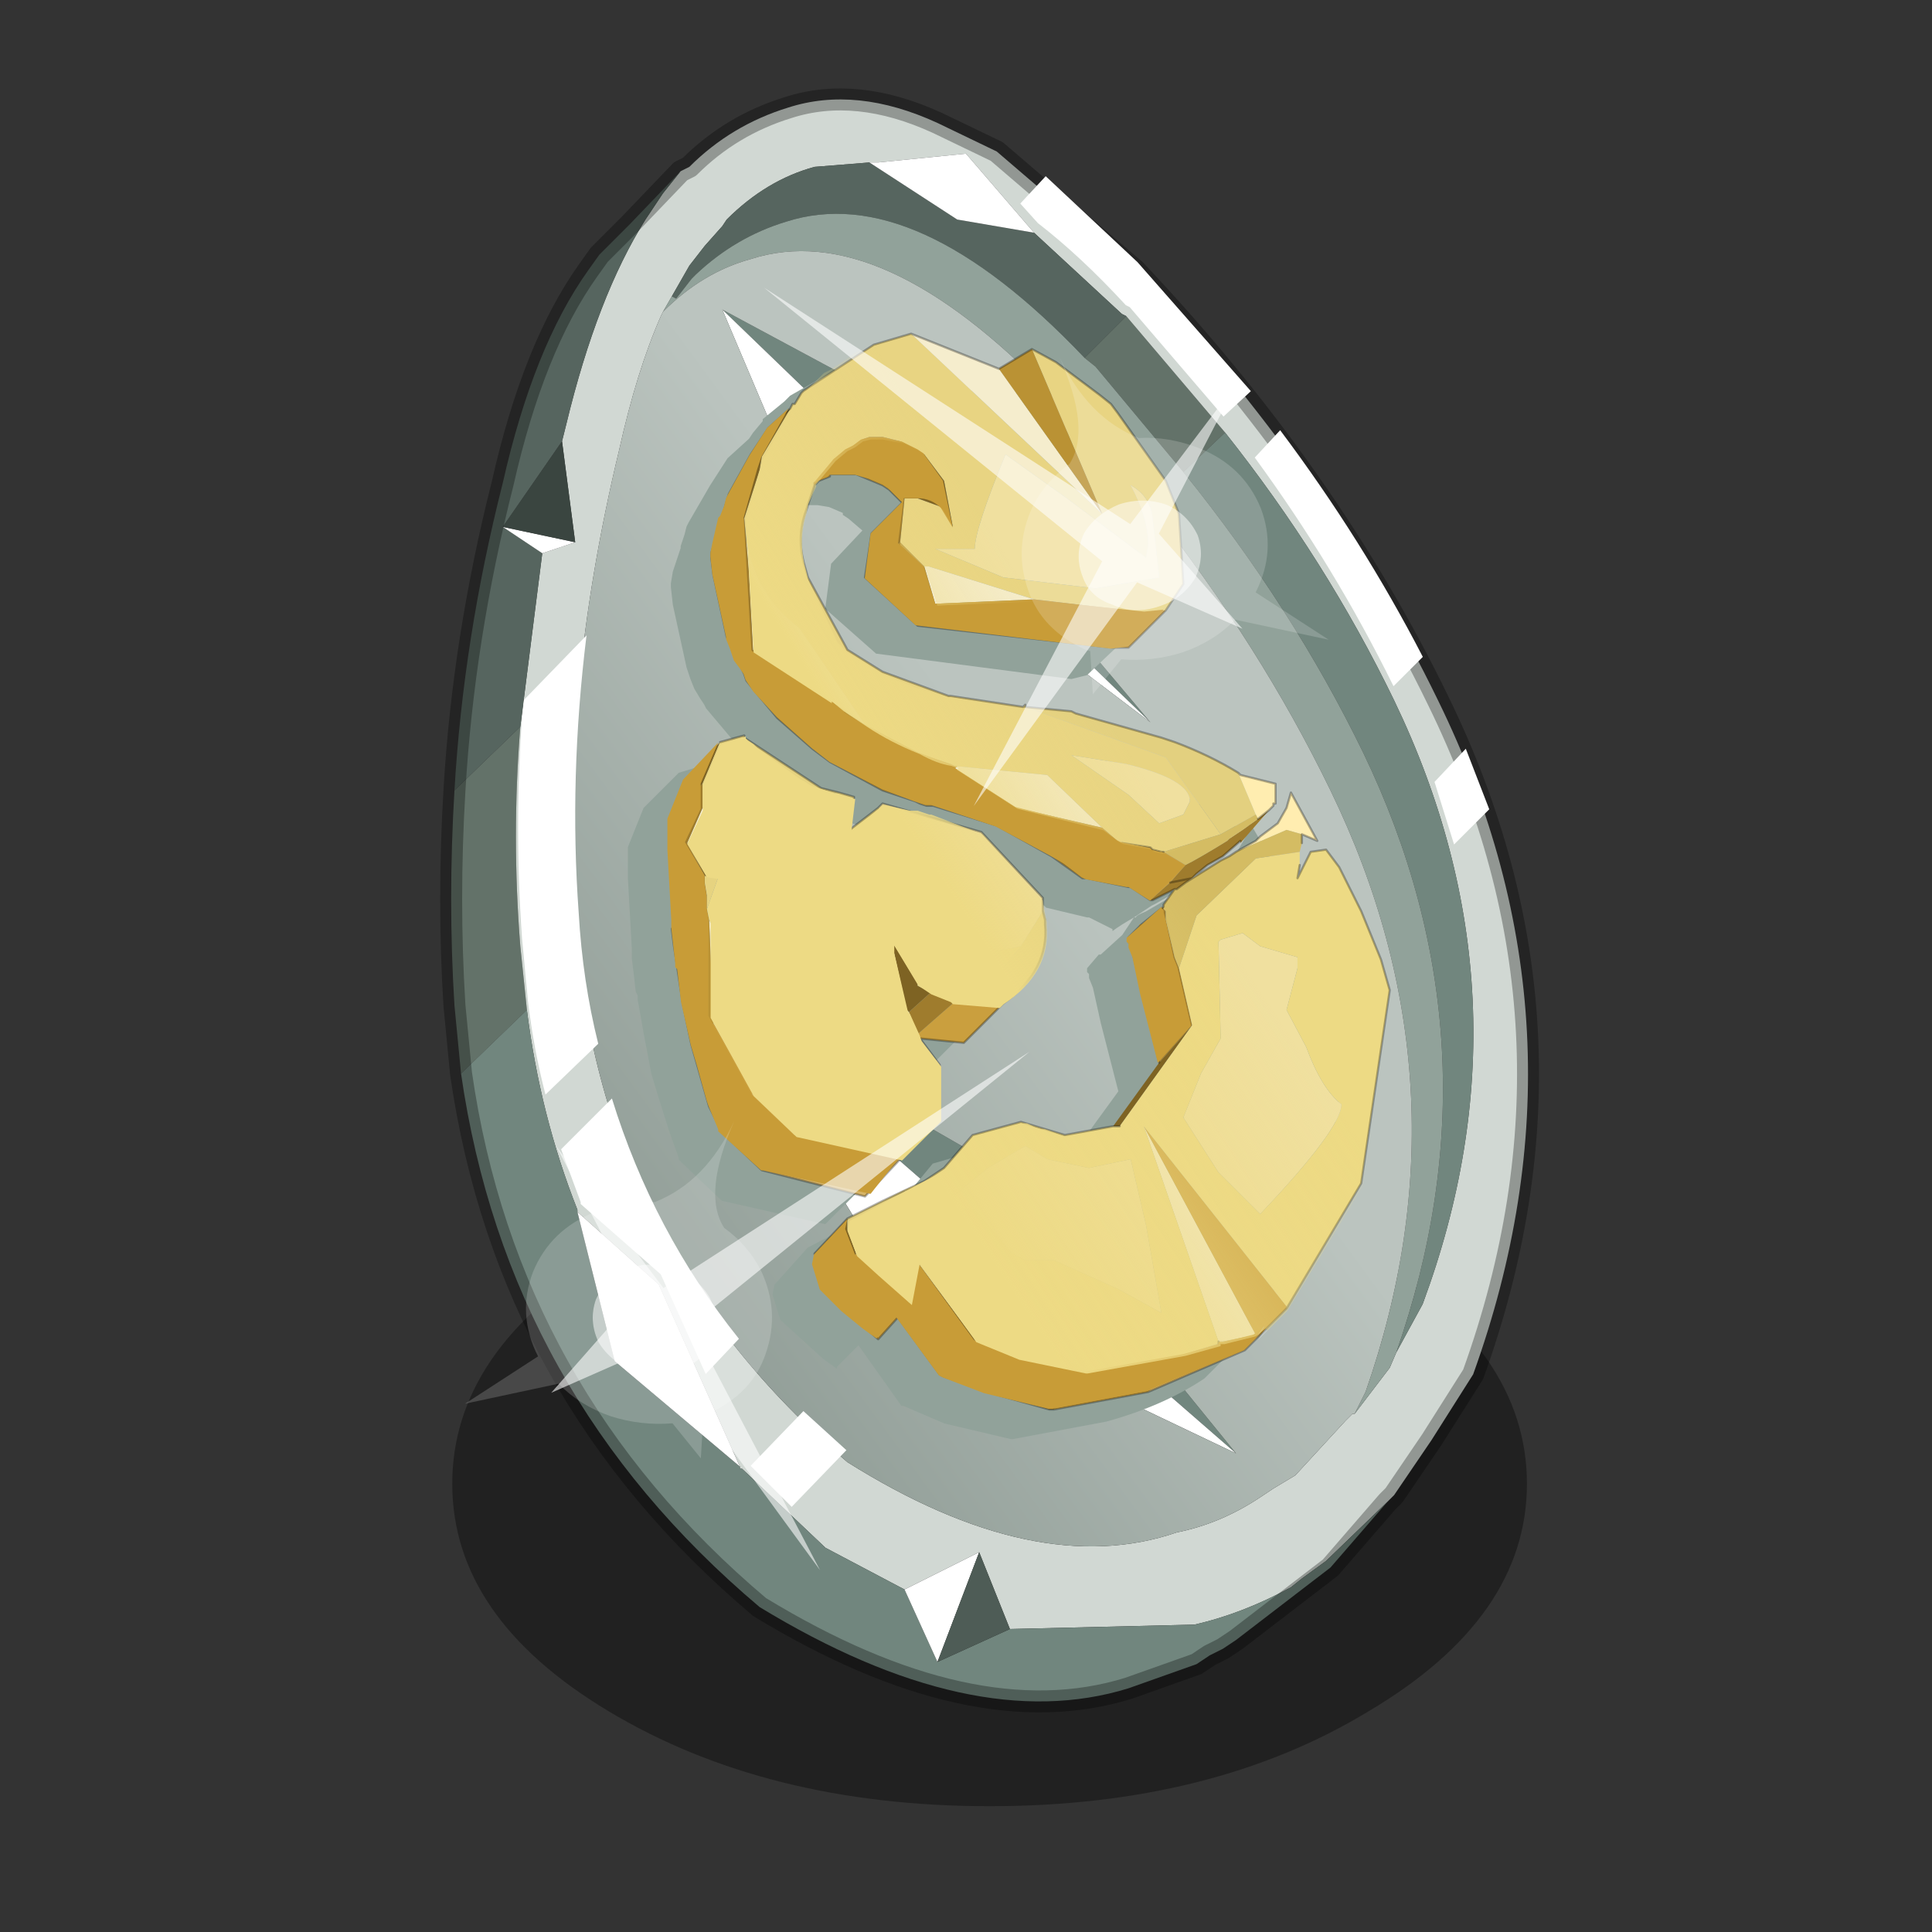 <?xml version="1.0" encoding="UTF-8" standalone="no"?>
<svg xmlns:xlink="http://www.w3.org/1999/xlink" height="440.0px" width="440.0px" xmlns="http://www.w3.org/2000/svg">
  <rect width="100%" height="100%" fill="#333333" stroke="none"/>
  <g transform="matrix(10.0, 0.0, 0.0, 10.0, 0.0, 0.0)">
    <use height="44.0" transform="matrix(1.0, 0.0, 0.0, 1.0, 0.0, 0.0)" width="44.0" xlink:href="#shape0"/>
    <use height="27.5" transform="matrix(0.89, 0.0, 0.0, 0.534, 10.3, 26.45)" width="27.5" xlink:href="#sprite0"/>
    <use height="37.0" transform="matrix(1.0, 0.0, 0.0, 1.0, 10.0, 2.0)" width="25.05" xlink:href="#shape2"/>
    <use height="34.05" transform="matrix(0.89, 0.0, 0.0, 0.89, 11.8, 4.013)" width="24.85" xlink:href="#sprite1"/>
    <use height="27.5" transform="matrix(0.89, 0.0, 0.0, 0.89, 14.3, 8.3)" width="18.5" xlink:href="#sprite2"/>
    <use height="24.5" transform="matrix(1.0, 0.0, 0.0, 1.0, 15.2, 7.6)" width="16.45" xlink:href="#shape5"/>
    <use height="25.6" transform="matrix(0.89, 0.0, 0.0, 0.89, 15.155, 9.3)" width="15.3" xlink:href="#sprite3"/>
    <use height="26.55" transform="matrix(0.89, 0.0, 0.0, 0.89, 15.65, 7.65)" width="18.0" xlink:href="#sprite4"/>
    <use height="20.95" transform="matrix(0.059, 0.501, 0.56, -0.074, 17.4, 6.55)" width="24.45" xlink:href="#sprite5"/>
    <use height="20.95" transform="matrix(-0.059, 0.501, -0.56, -0.074, 23.45, 23.95)" width="24.45" xlink:href="#sprite5"/>
  </g>
  <defs>
    <g id="shape0" transform="matrix(1.0, 0.0, 0.0, 1.0, 0.0, 0.0)">
      <path d="M44.0 44.0 L0.0 44.0 0.0 0.0 44.0 0.0 44.0 44.0" fill="#43adca" fill-opacity="0.0" fill-rule="evenodd" stroke="none"/>
    </g>
    <g id="sprite0" transform="matrix(1.0, 0.0, 0.0, 1.0, 0.0, 0.0)">
      <use height="27.5" transform="matrix(1.0, 0.0, 0.0, 1.0, 0.0, 0.0)" width="27.5" xlink:href="#shape1"/>
    </g>
    <g id="shape1" transform="matrix(1.0, 0.0, 0.0, 1.0, 0.0, 0.0)">
      <path d="M27.5 13.75 Q27.5 19.45 23.45 23.45 19.45 27.5 13.75 27.5 8.05 27.5 4.0 23.45 0.0 19.45 0.0 13.75 0.0 8.05 4.0 4.0 8.05 0.0 13.75 0.0 19.45 0.0 23.45 4.0 27.5 8.05 27.5 13.75" fill="#000000" fill-opacity="0.349" fill-rule="evenodd" stroke="none"/>
    </g>
    <g id="shape2" transform="matrix(1.0, 0.0, 0.0, 1.0, -10.0, -2.0)">
      <path d="M11.85 16.55 Q11.65 19.05 11.85 21.55 L12.0 23.0 10.5 24.45 10.35 22.9 Q10.2 20.5 10.35 18.0 L11.85 16.55 M25.65 7.2 L27.9 9.85 26.95 10.75 24.95 8.35 24.7 8.15 25.65 7.2" fill="#637269" fill-rule="evenodd" stroke="none"/>
      <path d="M15.5 3.9 L15.7 3.8 Q16.65 2.85 17.95 2.45 19.5 1.95 21.35 2.8 L22.7 3.45 25.85 6.15 Q30.25 10.8 32.75 15.95 36.4 23.4 33.55 31.3 L32.6 32.8 31.75 34.05 31.6 34.2 30.2 35.55 29.65 35.95 29.4 36.15 Q28.3 36.75 27.2 37.0 L23.0 37.1 22.3 35.35 20.6 36.2 18.8 35.25 16.9 33.45 16.85 33.45 16.85 33.4 15.0 29.25 13.15 27.6 13.15 27.55 Q12.3 25.4 12.0 23.0 L11.85 21.55 Q11.65 19.05 11.85 16.55 L12.35 12.6 13.1 12.35 12.8 10.05 12.9 9.65 Q13.6 6.75 14.7 5.0 L15.1 4.4 15.5 3.9 M23.55 5.3 L22.0 3.5 20.0 3.7 19.8 3.7 18.55 3.8 Q17.45 4.1 16.55 5.0 L16.45 5.15 16.05 5.6 15.7 6.05 15.3 6.75 15.1 7.1 15.05 7.2 Q14.5 8.45 14.1 10.25 12.75 15.85 13.1 20.95 13.6 28.45 19.3 33.3 23.6 36.0 26.8 34.9 27.8 34.7 28.7 34.1 L29.0 33.9 29.5 33.6 30.65 32.35 30.8 32.2 30.85 32.2 31.65 31.15 31.8 30.8 32.4 29.7 Q35.0 22.7 31.75 15.95 30.2 12.75 27.9 9.85 L25.65 7.2 25.55 7.15 23.55 5.3" fill="#d1d8d3" fill-rule="evenodd" stroke="none"/>
      <path d="M15.5 3.9 L15.1 4.4 14.7 5.0 Q13.6 6.75 12.9 9.65 L12.8 10.05 11.45 12.0 12.35 12.6 11.85 16.55 10.35 18.0 Q10.55 14.55 11.45 11.0 12.15 7.9 13.4 6.15 L13.65 5.8 14.35 5.1 15.5 3.9 M19.8 3.7 L21.8 5.0 23.55 5.3 25.55 7.15 25.65 7.2 24.7 8.15 Q20.85 4.1 17.9 5.05 16.75 5.4 15.85 6.25 L15.75 6.35 15.4 6.8 15.3 6.75 15.7 6.05 16.05 5.6 16.45 5.15 16.55 5.0 Q17.45 4.1 18.55 3.8 L19.8 3.7" fill="#56655f" fill-rule="evenodd" stroke="none"/>
      <path d="M12.0 23.0 Q12.3 25.4 13.15 27.55 L13.15 27.6 14.0 31.0 16.85 33.4 16.85 33.45 16.9 33.45 18.8 35.25 20.6 36.2 21.35 37.85 23.0 37.1 27.2 37.0 Q28.3 36.75 29.4 36.15 L29.65 35.95 30.2 35.55 31.6 34.2 30.3 35.7 28.15 37.35 27.85 37.55 27.55 37.7 27.25 37.9 25.7 38.45 Q22.15 39.55 17.3 36.6 11.55 31.75 10.5 24.45 L12.0 23.0 M27.9 9.85 Q30.2 12.75 31.75 15.95 35.0 22.7 32.4 29.7 L31.8 30.8 Q34.25 23.8 31.05 17.15 29.45 13.85 26.95 10.75 L27.9 9.85 M16.45 7.05 L19.8 8.85 26.2 16.45 16.45 7.05 M16.6 23.05 L22.95 26.7 28.15 33.1 16.6 23.05" fill="#71867e" fill-rule="evenodd" stroke="none"/>
      <path d="M13.1 12.35 L12.35 12.6 11.45 12.0 13.1 12.35 M13.15 27.6 L15.0 29.25 16.85 33.4 14.0 31.0 13.15 27.6 M20.6 36.2 L22.3 35.35 21.35 37.85 20.6 36.2 M19.8 3.7 L20.0 3.7 22.0 3.5 23.55 5.3 21.8 5.0 19.8 3.7 M26.2 16.45 L17.7 10.0 16.45 7.05 26.2 16.45 M28.15 33.1 L20.5 29.45 16.6 23.05 28.15 33.1" fill="#ffffff" fill-rule="evenodd" stroke="none"/>
      <path d="M12.8 10.05 L13.1 12.35 11.45 12.0 12.8 10.05" fill="#3a4540" fill-rule="evenodd" stroke="none"/>
      <path d="M22.3 35.35 L23.0 37.1 21.35 37.85 22.3 35.35" fill="#4e5c56" fill-rule="evenodd" stroke="none"/>
      <path d="M31.8 30.8 L31.65 31.15 30.85 32.2 31.1 31.7 Q33.55 24.7 30.3 18.0 28.7 14.7 26.25 11.6 L24.2 9.25 23.95 9.0 Q20.05 4.95 17.1 5.9 16.0 6.2 15.1 7.1 L15.3 6.75 15.4 6.8 15.75 6.35 15.85 6.25 Q16.75 5.4 17.9 5.05 20.85 4.1 24.7 8.15 L24.95 8.35 26.95 10.75 Q29.45 13.85 31.05 17.15 34.25 23.8 31.8 30.8" fill="#91a29a" fill-rule="evenodd" stroke="none"/>
      <path d="M30.85 32.2 L30.8 32.2 30.65 32.35 29.5 33.6 29.0 33.9 28.7 34.1 Q27.8 34.7 26.8 34.9 23.6 36.0 19.3 33.3 13.6 28.45 13.1 20.95 12.75 15.85 14.1 10.25 14.5 8.45 15.05 7.2 L15.1 7.1 Q16.0 6.2 17.1 5.9 20.05 4.95 23.95 9.0 L24.2 9.25 26.25 11.6 Q28.7 14.7 30.3 18.0 33.55 24.7 31.1 31.7 L30.85 32.2 M26.2 16.45 L19.8 8.85 16.45 7.05 17.7 10.0 26.2 16.45 M16.6 23.05 L20.5 29.45 28.15 33.1 22.95 26.7 16.6 23.05" fill="url(#gradient0)" fill-rule="evenodd" stroke="none"/>
      <path d="M31.6 34.2 L31.75 34.05 32.6 32.8 33.55 31.3 Q36.4 23.4 32.75 15.95 30.25 10.8 25.85 6.15 L22.7 3.45 21.35 2.8 Q19.5 1.95 17.95 2.45 16.65 2.85 15.7 3.8 L15.5 3.9 M31.6 34.2 L30.3 35.7 28.15 37.35 27.85 37.55 27.55 37.7 27.25 37.9 25.7 38.45 Q22.15 39.55 17.3 36.6 11.55 31.75 10.5 24.45 L10.35 22.9 Q10.2 20.5 10.35 18.0 10.55 14.55 11.45 11.0 12.15 7.9 13.4 6.15 L13.65 5.8 14.35 5.1 15.5 3.9" fill="none" stroke="#000000" stroke-linecap="round" stroke-linejoin="round" stroke-opacity="0.302" stroke-width="0.5"/>
    </g>
    <linearGradient gradientTransform="matrix(-0.009, 0.007, -0.011, -0.015, 16.55, 24.65)" gradientUnits="userSpaceOnUse" id="gradient0" spreadMethod="pad" x1="-819.2" x2="819.2">
      <stop offset="0.0" stop-color="#bbc4bf"/>
      <stop offset="1.0" stop-color="#818f88"/>
    </linearGradient>
    <g id="sprite1" transform="matrix(1.0, 0.0, 0.0, 1.0, 0.0, -2.15)">
      <use height="34.05" transform="matrix(1.0, 0.0, 0.0, 1.0, 0.0, 2.15)" width="24.85" xlink:href="#shape3"/>
    </g>
    <g id="shape3" transform="matrix(1.0, 0.0, 0.0, 1.0, 0.0, -2.15)">
      <path d="M24.25 16.8 L24.85 18.35 23.95 19.25 23.45 17.65 24.25 16.8 M22.4 15.2 Q20.9 12.15 18.85 9.35 L19.5 8.65 Q21.6 11.45 23.15 14.45 L22.4 15.2 M15.55 5.45 Q14.4 4.2 13.3 3.35 L12.85 2.85 13.5 2.15 15.85 4.35 18.75 7.65 18.05 8.3 15.65 5.5 15.55 5.45 M2.05 24.35 L0.7 25.65 Q0.4 24.5 0.25 23.25 L0.1 21.65 Q-0.1 18.85 0.1 16.0 L0.15 15.55 1.75 13.9 Q1.3 17.55 1.55 21.0 1.65 22.75 2.05 24.35 M7.0 36.2 L5.95 35.15 7.3 33.75 8.4 34.75 7.0 36.2 M1.1 27.05 L2.4 25.75 Q3.45 29.15 5.65 31.9 L4.8 32.8 3.65 30.25 1.6 28.45 1.6 28.4 1.1 27.05" fill="#ffffff" fill-rule="evenodd" stroke="none"/>
    </g>
    <g id="sprite2" transform="matrix(1.0, 0.0, 0.0, 1.0, 0.0, 0.0)">
      <use height="27.5" transform="matrix(1.0, 0.0, 0.0, 1.0, 0.0, 0.0)" width="18.5" xlink:href="#shape4"/>
    </g>
    <g id="shape4" transform="matrix(1.0, 0.0, 0.0, 1.0, 0.0, 0.0)">
      <path d="M11.3 1.8 L11.5 2.0 12.7 3.75 13.05 4.6 13.1 4.7 13.15 6.35 12.7 7.05 11.75 7.95 11.35 8.05 6.35 7.4 5.05 6.25 5.2 5.1 6.0 4.25 5.65 3.95 5.5 3.85 5.5 3.8 5.15 3.65 4.85 3.6 4.15 3.6 4.1 3.6 3.85 3.75 3.75 3.8 3.55 4.3 3.5 4.55 Q3.35 5.15 3.45 5.85 L3.55 6.2 4.25 7.75 4.3 7.85 4.6 8.05 5.45 8.6 6.3 9.0 6.65 9.1 7.15 9.25 7.2 9.25 9.05 9.5 9.15 9.5 10.3 9.65 10.4 9.65 12.65 10.25 13.0 10.4 14.6 11.25 14.65 11.25 15.55 11.5 15.55 11.9 15.55 12.0 15.5 11.95 15.5 12.0 15.35 12.2 14.65 12.95 14.2 13.3 13.85 13.6 13.5 13.8 13.4 13.85 12.95 14.15 13.0 14.15 Q13.0 14.1 13.25 14.0 L14.2 13.45 14.35 13.35 14.5 13.25 15.0 12.9 15.15 12.8 15.6 12.45 15.8 12.1 15.9 11.7 16.6 12.9 16.2 12.8 16.1 13.9 16.45 13.2 16.8 13.2 17.15 13.6 17.8 14.7 18.3 15.95 18.4 16.35 18.5 16.8 17.75 21.75 15.8 24.9 14.75 25.95 Q13.7 26.65 12.25 27.05 L9.85 27.5 9.8 27.5 8.1 27.1 7.05 26.65 7.0 26.65 5.9 25.1 5.35 25.65 5.35 25.7 5.0 25.45 4.45 24.95 3.9 24.45 3.7 23.8 3.75 23.55 4.6 22.6 7.1 21.3 7.8 20.45 9.0 20.1 9.15 20.15 9.35 20.25 9.5 20.25 9.6 20.25 10.15 20.5 11.35 20.25 12.55 18.6 12.1 16.85 11.9 15.95 11.8 15.7 11.8 15.6 11.75 15.55 11.75 15.45 12.05 15.1 12.1 15.1 12.65 14.6 12.95 14.15 Q12.6 14.35 12.4 14.5 L12.4 14.45 11.8 14.15 11.75 14.15 10.7 13.9 10.65 13.85 10.15 13.5 9.8 13.3 8.4 12.6 6.75 12.05 6.6 12.0 6.45 11.95 6.3 11.95 5.5 11.65 4.15 10.9 3.7 10.6 2.8 9.75 2.0 8.8 1.95 8.7 1.85 8.55 1.7 8.3 1.6 8.05 1.5 7.75 1.15 6.15 1.1 5.7 1.1 5.6 1.15 5.3 1.35 4.7 1.35 4.65 1.45 4.35 1.5 4.15 1.55 4.05 2.1 3.1 2.55 2.4 3.1 1.9 3.2 1.75 3.45 1.45 3.45 1.4 4.0 0.95 4.15 0.8 4.85 0.4 4.95 0.35 5.15 0.25 5.3 0.2 6.25 0.0 8.45 0.85 9.3 0.4 9.9 0.7 11.1 1.55 11.3 1.8 M2.0 10.25 L2.05 10.3 2.15 10.4 3.35 11.35 3.45 11.35 3.6 11.45 3.75 11.5 3.9 11.6 4.35 11.75 4.75 11.8 4.65 12.65 5.45 11.95 5.5 11.95 6.15 12.1 6.35 12.15 6.65 12.2 6.7 12.2 8.0 12.75 9.55 14.45 9.6 14.75 9.65 14.95 9.7 15.05 Q9.75 16.25 8.6 17.1 L7.6 18.1 6.5 18.0 6.95 18.7 7.0 20.05 5.05 22.0 2.4 21.4 1.3 20.35 1.3 20.3 1.1 19.75 1.05 19.6 0.75 18.65 0.6 18.15 0.4 17.1 0.25 16.25 0.25 16.15 0.2 16.05 0.15 15.6 0.1 15.2 0.1 14.95 0.0 13.15 0.0 12.75 0.0 12.4 0.0 12.35 0.4 11.35 1.3 10.45 1.95 10.25 2.0 10.25" fill="#91a29a" fill-rule="evenodd" stroke="none"/>
    </g>
    <g id="shape5" transform="matrix(1.0, 0.0, 0.0, 1.0, -15.2, -7.6)">
      <path d="M23.5 7.95 L24.05 8.25 25.05 9.0 25.3 9.2 25.45 9.4 26.55 10.95 26.85 11.7 26.95 13.3 26.55 13.9 26.1 13.95 23.55 13.65 21.15 12.9 21.05 12.9 20.5 12.35 20.6 11.35 20.9 11.35 21.45 11.55 21.7 12.0 21.5 10.95 21.05 10.35 20.9 10.25 20.5 10.05 20.1 9.95 19.8 9.95 19.65 10.0 19.0 10.45 18.55 11.0 18.55 11.05 18.35 11.65 Q18.15 12.2 18.3 12.8 L18.4 13.15 19.3 14.8 20.1 15.3 21.6 15.85 21.65 15.85 23.3 16.1 23.35 16.05 23.35 16.1 26.55 17.25 27.8 19.0 26.5 19.4 26.45 19.4 26.25 19.35 26.2 19.3 25.55 19.2 25.45 19.15 25.1 18.85 23.85 17.65 21.8 17.45 21.75 17.45 21.65 17.4 20.9 17.15 19.7 16.5 18.2 14.3 Q17.25 13.6 17.0 12.35 L17.0 12.3 16.95 11.8 17.3 10.7 17.35 10.4 18.0 9.3 18.05 9.2 18.1 9.2 18.25 8.95 18.3 8.9 19.9 7.85 20.75 7.6 25.1 11.7 23.5 7.95 M24.3 11.35 L22.9 10.35 Q22.2 12.05 22.2 12.5 L21.3 12.5 22.85 13.15 24.95 13.4 26.4 13.15 26.25 11.8 Q26.2 11.3 25.75 11.05 26.15 11.8 26.15 12.4 L26.1 12.7 24.3 11.35 M26.95 18.55 L27.1 18.25 Q27.1 17.75 25.65 17.4 L24.4 17.2 25.7 18.1 26.4 18.75 26.95 18.55 M19.7 16.5 L19.3 16.25 19.2 16.15 19.7 16.5" fill="#e8d482" fill-rule="evenodd" stroke="none"/>
      <path d="M20.75 7.6 L22.75 8.4 25.1 11.7 20.75 7.6 M21.05 12.9 L21.15 12.9 23.55 13.65 21.3 13.75 21.05 12.9 M25.1 18.85 L23.15 18.4 21.75 17.5 21.8 17.45 23.85 17.65 25.1 18.85 M16.75 18.8 L20.25 20.45 15.65 19.2 16.0 18.4 16.75 18.8 M16.15 20.95 L17.15 22.7 17.15 24.9 16.25 23.3 16.15 20.95 M17.0 12.35 Q17.25 13.6 18.2 14.3 L19.7 16.5 19.2 16.15 18.05 15.4 17.15 14.8 17.05 12.95 17.0 12.35 M28.6 30.4 L27.85 30.55 27.75 30.55 26.05 25.65 28.6 30.4" fill="#f5edcd" fill-rule="evenodd" stroke="none"/>
      <path d="M20.55 11.45 L20.25 11.15 21.05 10.35 21.5 10.95 21.7 12.0 21.45 11.55 20.9 11.35 20.6 11.35 20.55 11.45 M21.5 31.35 L21.4 31.3 20.45 30.0 20.75 29.7 20.9 28.75 22.2 30.5 21.5 31.35 M18.7 29.35 L18.55 28.55 19.3 27.75 19.3 28.0 19.5 28.55 18.7 29.35 M25.35 25.65 L26.4 24.2 27.15 23.35 25.5 25.65 25.35 25.65 M16.2 12.7 L16.2 12.6 16.6 11.25 17.1 10.35 17.5 9.75 18.0 9.3 17.35 10.4 17.3 10.7 16.95 11.8 16.2 12.7 M20.25 20.45 L16.35 20.0 16.05 19.95 15.65 19.2 20.25 20.45 M20.35 21.5 L20.35 21.35 20.35 21.5 20.9 22.4 20.9 22.45 21.2 22.6 20.7 23.05 20.65 23.0 20.35 21.65 20.35 21.5 M16.0 17.85 L15.25 18.65 15.6 17.75 16.4 16.9 16.0 17.85" fill="#7e6323" fill-rule="evenodd" stroke="none"/>
      <path d="M26.55 13.9 L25.7 14.75 25.35 14.75 20.9 14.25 21.3 13.75 23.55 13.65 26.1 13.95 26.55 13.9 M20.25 11.15 L20.1 11.05 19.5 10.8 18.9 10.8 18.9 10.85 18.65 10.95 18.55 11.05 18.55 11.0 19.0 10.45 19.65 10.0 19.8 9.95 20.1 9.95 20.5 10.05 20.9 10.25 21.05 10.35 20.25 11.15 M29.3 29.8 L28.6 30.5 28.8 30.2 28.6 30.4 26.05 25.65 29.3 29.75 29.3 29.8 M26.15 31.7 L24.0 32.1 24.7 31.25 24.75 31.25 26.95 30.85 26.15 31.7 M20.45 30.0 L20.0 30.5 18.7 29.35 19.5 28.55 20.0 29.0 20.75 29.7 20.45 30.0 M25.95 21.1 L25.95 21.05 26.0 21.05 25.95 21.1 M26.2 20.5 L25.75 20.2 26.5 19.4 27.0 19.7 26.65 20.1 26.2 20.5 M24.75 20.0 L24.65 20.0 23.95 19.5 22.7 18.8 21.25 18.35 21.1 18.35 20.95 18.3 20.85 18.25 20.1 18.0 18.9 17.35 19.7 16.5 20.9 17.15 21.65 17.4 21.75 17.45 21.8 17.45 21.75 17.5 23.15 18.4 25.1 18.85 25.45 19.15 25.55 19.2 24.75 20.0 M20.9 23.55 L21.7 22.85 22.75 22.9 22.85 22.85 21.95 23.75 20.95 23.65 20.9 23.55 M17.15 24.9 L16.4 25.7 16.15 25.2 15.75 23.8 16.25 23.3 17.15 24.9" fill="#ca9f3e" fill-rule="evenodd" stroke="none"/>
      <path d="M19.7 13.15 L19.85 12.15 20.55 11.45 20.6 11.35 20.5 12.35 19.7 13.15 M28.9 18.45 L28.25 19.2 28.25 19.15 27.85 19.5 27.5 19.7 27.25 19.9 27.15 20.0 26.8 20.25 26.75 20.25 26.25 20.5 26.2 20.5 26.65 20.1 27.0 19.7 Q27.3 19.55 27.95 19.15 L28.0 19.1 28.3 18.9 28.65 18.65 28.9 18.45 M24.0 32.1 L23.9 32.1 22.65 31.75 21.5 31.35 22.2 30.5 23.4 30.9 24.7 31.25 24.0 32.1 M26.4 24.2 L25.75 21.5 25.7 21.45 25.7 21.35 25.95 21.1 26.0 21.05 26.5 20.65 26.5 20.7 26.55 20.75 26.55 20.8 26.55 20.95 26.75 21.8 26.85 22.05 27.15 23.35 26.4 24.2 M25.75 20.2 L25.7 20.2 24.75 20.0 25.55 19.2 26.2 19.3 26.25 19.35 26.45 19.4 26.5 19.4 25.75 20.2 M17.0 15.5 L16.95 15.35 16.55 14.5 16.25 13.1 16.2 12.7 16.95 11.8 17.05 12.95 17.15 14.8 17.45 15.05 17.0 15.5 M21.2 22.6 L21.65 22.8 21.7 22.85 20.9 23.55 20.7 23.05 21.2 22.6 M27.15 20.0 L26.65 20.1 27.15 20.0 M15.25 18.65 L16.0 17.85 16.0 18.15 16.0 18.4 15.65 19.2 16.05 19.95 16.05 20.1 16.1 20.4 15.3 21.15 15.3 20.95 15.25 18.65" fill="#9f7c2d" fill-rule="evenodd" stroke="none"/>
      <path d="M24.3 11.35 L26.1 12.7 26.15 12.4 Q26.15 11.8 25.75 11.05 26.2 11.3 26.25 11.8 L26.4 13.15 24.95 13.4 22.85 13.15 21.3 12.5 22.2 12.5 Q22.2 12.05 22.9 10.35 L24.3 11.35 M23.25 21.55 L22.75 21.65 21.65 21.35 20.65 20.7 20.0 18.4 20.1 18.3 22.35 18.95 23.75 20.45 23.75 20.75 23.25 21.55 M19.45 26.15 L18.4 25.55 Q17.4 24.85 17.4 24.2 L17.7 22.8 18.05 21.8 Q18.45 20.95 18.95 20.95 L20.35 21.5 20.35 21.65 20.65 23.0 20.7 23.05 20.9 23.55 20.95 23.65 21.4 24.25 21.4 25.5 20.5 26.4 19.45 26.15 M26.95 18.55 L26.4 18.75 25.7 18.1 24.4 17.2 25.65 17.4 Q27.1 17.75 27.1 18.25 L26.95 18.55 M28.7 21.55 L29.55 21.8 29.55 22.05 29.3 23.0 29.75 23.85 Q30.1 24.8 30.55 25.15 30.55 25.7 28.7 27.65 L27.75 26.7 26.95 25.45 27.35 24.45 27.8 23.65 27.75 21.45 27.8 21.4 28.3 21.25 28.7 21.55 M26.1 27.9 L26.45 29.9 25.45 29.35 24.0 28.7 23.35 28.7 23.05 28.55 22.2 27.55 21.4 27.5 22.5 26.6 23.35 26.1 23.85 26.4 24.8 26.6 25.75 26.4 26.1 27.9" fill="#f0e09f" fill-rule="evenodd" stroke="none"/>
      <path d="M20.9 14.25 L19.7 13.15 20.5 12.35 21.05 12.9 21.3 13.75 20.9 14.25 M18.9 17.35 L18.5 17.05 17.7 16.35 17.2 15.75 17.0 15.5 17.45 15.05 18.05 15.4 19.2 16.15 19.3 16.25 19.7 16.5 18.9 17.35 M22.75 8.4 L23.5 7.95 25.1 11.7 22.75 8.4 M16.1 20.7 L16.15 20.95 16.25 23.3 15.75 23.8 15.55 22.85 15.35 21.55 15.3 21.15 16.1 20.4 16.1 20.7" fill="#ba9234" fill-rule="evenodd" stroke="none"/>
      <path d="M23.35 16.1 L24.4 16.2 24.5 16.25 26.45 16.8 26.75 16.9 Q27.55 17.2 28.2 17.6 L28.6 18.55 27.8 19.0 26.55 17.25 23.35 16.1 M19.3 27.75 L20.1 27.35 20.6 27.1 21.75 29.25 24.75 31.25 24.7 31.25 23.4 30.9 22.2 30.5 20.9 28.75 20.75 29.7 20.0 29.0 19.5 28.55 19.3 28.0 19.3 27.75" fill="#e3d07f" fill-rule="evenodd" stroke="none"/>
      <path d="M28.2 17.6 L28.25 17.65 29.05 17.85 29.05 18.25 29.05 18.3 29.0 18.3 29.0 18.35 28.9 18.45 28.65 18.65 28.6 18.55 28.2 17.6 M28.15 19.4 L28.6 19.15 28.7 19.05 29.1 18.75 29.3 18.4 29.4 18.05 30.0 19.15 29.65 19.0 29.3 18.9 28.15 19.4" fill="#ffedb0" fill-rule="evenodd" stroke="none"/>
      <path d="M29.6 19.4 L29.6 19.7 29.55 20.0 29.85 19.4 30.2 19.35 30.5 19.75 31.0 20.75 31.45 21.85 31.65 22.55 31.0 26.95 29.3 29.8 29.3 29.75 26.05 25.65 27.75 30.55 27.75 30.6 26.95 30.85 24.75 31.25 21.75 29.25 20.6 27.1 21.05 26.9 21.5 26.6 22.15 25.85 23.25 25.55 24.25 25.85 25.35 25.65 25.5 25.65 27.15 23.35 26.85 22.05 27.25 20.85 28.6 19.55 29.6 19.4 M20.0 18.4 L20.65 20.7 21.65 21.35 22.75 21.65 23.25 21.55 22.8 22.1 21.6 22.35 20.35 21.5 18.95 20.95 Q18.45 20.95 18.05 21.8 L17.7 22.8 17.4 24.2 Q17.4 24.85 18.4 25.55 L19.45 26.15 18.1 25.85 17.15 24.9 17.15 22.7 16.15 20.95 16.1 20.7 16.35 20.0 20.25 20.45 16.75 18.8 17.4 18.3 19.1 18.05 19.45 18.15 19.35 18.9 20.0 18.4 M20.35 21.5 L20.35 21.35 20.35 21.5 M28.7 21.55 L28.3 21.25 27.8 21.4 27.75 21.45 27.8 23.65 27.35 24.45 26.95 25.45 27.75 26.7 28.7 27.65 Q30.55 25.7 30.55 25.15 30.1 24.8 29.75 23.85 L29.3 23.0 29.55 22.05 29.55 21.8 28.7 21.55 M26.1 27.9 L25.75 26.4 24.8 26.6 23.85 26.4 23.35 26.1 22.5 26.6 21.4 27.5 22.2 27.55 23.05 28.55 23.35 28.7 24.0 28.7 25.45 29.35 26.45 29.9 26.1 27.9" fill="#edda84" fill-rule="evenodd" stroke="none"/>
      <path d="M23.25 21.55 L23.75 20.75 23.8 20.95 23.8 21.05 Q23.9 22.1 22.85 22.85 L22.75 22.9 21.7 22.85 21.65 22.8 21.2 22.6 20.9 22.45 20.9 22.4 20.35 21.5 21.6 22.35 22.8 22.1 23.25 21.55 M19.1 18.05 L17.4 18.3 16.75 18.8 16.0 18.4 16.0 18.15 16.0 17.85 16.4 16.9 16.95 16.75 16.95 16.8 18.7 17.95 19.1 18.05 M16.35 20.0 L16.1 20.7 16.1 20.4 16.05 20.1 16.05 19.95 16.35 20.0" fill="#e6d380" fill-rule="evenodd" stroke="none"/>
      <path d="M26.8 20.25 L27.0 20.1 27.8 19.6 28.0 19.5 28.15 19.4 29.3 18.9 29.65 19.0 29.65 19.2 29.6 19.4 28.6 19.55 27.25 20.85 26.85 22.05 26.75 21.8 26.55 20.95 26.55 20.8 26.55 20.75 26.5 20.7 26.5 20.65 26.5 20.6 26.75 20.25 26.8 20.25 M26.5 19.4 L27.8 19.0 28.6 18.55 28.65 18.65 28.3 18.9 28.0 19.1 27.95 19.15 Q27.3 19.55 27.0 19.7 L26.5 19.4" fill="#d4bc63" fill-rule="evenodd" stroke="none"/>
      <path d="M17.15 24.9 L18.1 25.85 17.35 26.65 16.4 25.75 16.4 25.7 17.15 24.9" fill="#cfa952" fill-rule="evenodd" stroke="none"/>
      <path d="M28.6 30.5 L28.35 30.75 26.15 31.7 26.95 30.85 27.75 30.6 27.75 30.55 27.85 30.55 28.6 30.4 28.8 30.2 28.6 30.5 M18.1 25.85 L19.45 26.15 20.5 26.4 19.7 27.25 17.35 26.65 18.1 25.85" fill="#d5b366" fill-rule="evenodd" stroke="none"/>
      <path d="M23.5 7.95 L24.05 8.25 25.05 9.0 25.3 9.2 25.45 9.4 26.55 10.95 26.85 11.7 26.95 13.3 26.55 13.9 25.7 14.75 25.35 14.75 20.9 14.25 19.7 13.15 19.85 12.15 20.55 11.45 20.25 11.15 20.1 11.05 19.5 10.8 18.9 10.8 18.9 10.85 18.65 10.95 18.55 11.05 18.35 11.65 Q18.15 12.2 18.3 12.8 L18.4 13.15 19.3 14.8 20.1 15.3 21.6 15.85 21.65 15.85 23.3 16.1 23.35 16.05 23.35 16.1 24.4 16.2 24.5 16.25 26.45 16.8 26.75 16.9 Q27.55 17.2 28.2 17.6 L28.25 17.65 29.05 17.85 29.05 18.25 29.05 18.3 29.0 18.3 29.0 18.35 28.9 18.45 28.65 18.65 M28.25 19.15 L27.85 19.5 27.5 19.7 27.25 19.9 27.15 20.0 M26.8 20.25 L27.0 20.1 27.8 19.6 28.0 19.5 28.15 19.4 28.6 19.15 28.7 19.05 29.1 18.75 29.3 18.4 29.4 18.05 30.0 19.15 29.65 19.0 29.65 19.2 M29.6 19.7 L29.55 20.0 29.85 19.4 30.2 19.35 30.5 19.75 31.0 20.75 31.45 21.85 31.65 22.55 31.0 26.95 29.3 29.8 28.6 30.5 28.35 30.75 26.15 31.7 24.0 32.1 23.9 32.1 22.65 31.75 21.5 31.35 21.4 31.3 20.45 30.0 20.0 30.5 18.7 29.35 18.55 28.55 19.3 27.75 20.1 27.35 21.05 26.9 21.5 26.6 22.15 25.85 23.25 25.55 24.25 25.85 25.35 25.65 25.5 25.65 M26.4 24.2 L25.75 21.5 25.7 21.45 25.7 21.35 25.95 21.1 M26.0 21.05 L26.5 20.65 26.5 20.6 26.75 20.25 26.25 20.5 26.2 20.5 25.75 20.2 25.7 20.2 24.75 20.0 24.65 20.0 23.95 19.5 22.7 18.8 21.25 18.35 21.1 18.35 20.95 18.3 20.85 18.25 20.1 18.0 18.9 17.35 18.5 17.05 17.7 16.35 17.2 15.75 17.0 15.5 16.95 15.35 16.55 14.5 16.25 13.1 16.2 12.7 16.2 12.6 16.6 11.25 17.1 10.35 17.5 9.75 18.0 9.3 18.05 9.2 18.1 9.2 18.25 8.95 18.3 8.9 19.9 7.85 20.75 7.6 22.75 8.4 23.5 7.95 M18.55 11.0 L18.55 11.05 M25.55 19.2 L26.2 19.3 26.25 19.35 26.45 19.4 26.5 19.4 M23.75 20.75 L23.75 20.45 22.35 18.95 20.1 18.3 20.0 18.4 19.35 18.9 19.45 18.15 19.1 18.05 M22.75 22.9 L22.85 22.85 Q23.9 22.1 23.8 21.05 L23.8 20.95 23.75 20.75 M26.65 20.1 L27.15 20.0 M26.8 20.25 L26.75 20.25 M26.0 21.05 L25.95 21.1 M16.4 16.9 L16.95 16.75 16.95 16.8 18.7 17.95 19.1 18.05 M15.75 23.8 L15.55 22.85 15.35 21.55 15.3 21.15 M16.4 25.7 L16.4 25.75 17.35 26.65 M16.4 25.7 L16.15 25.2 15.75 23.8 M20.5 26.4 L21.4 25.5 21.4 24.25 20.95 23.65 M20.5 26.4 L19.7 27.25 17.35 26.65 M22.85 22.85 L21.95 23.75 20.95 23.65 M27.75 30.55 L27.75 30.6 M20.9 28.75 L20.75 29.7" fill="none" stroke="#000000" stroke-linecap="round" stroke-linejoin="round" stroke-opacity="0.302" stroke-width="0.05"/>
    </g>
    <g id="sprite3" transform="matrix(1.0, 0.0, 0.0, 1.0, 0.05, 0.0)">
      <use height="25.6" transform="matrix(1.0, 0.0, 0.0, 1.0, -0.05, 0.0)" width="15.3" xlink:href="#shape6"/>
    </g>
    <g id="shape6" transform="matrix(1.0, 0.0, 0.0, 1.0, 0.05, 0.0)">
      <path d="M12.2 5.2 L12.7 5.15 11.75 6.1 11.35 6.15 6.35 5.55 5.05 4.35 5.2 3.2 6.0 2.4 5.65 2.05 5.5 1.95 5.15 1.8 4.8 1.7 4.15 1.7 4.1 1.75 3.85 1.85 3.75 1.95 3.75 1.9 4.25 1.3 4.55 1.05 4.75 0.95 4.95 0.8 5.15 0.75 5.45 0.75 5.7 0.8 6.0 0.85 6.4 1.05 6.55 1.15 7.05 1.85 7.3 3.05 7.0 2.55 Q6.75 2.3 6.4 2.3 L6.05 2.3 5.9 3.45 6.55 4.05 6.85 5.0 9.35 4.9 12.2 5.2 M10.15 11.65 L9.8 11.45 8.4 10.7 6.75 10.15 6.6 10.15 6.45 10.1 6.3 10.05 5.5 9.75 4.15 9.05 3.7 8.7 2.8 7.9 2.2 7.25 2.0 6.95 1.95 6.8 1.85 6.65 1.7 6.45 1.6 6.15 1.5 5.9 1.5 5.85 1.15 4.25 1.1 3.8 1.1 3.7 1.15 3.45 1.3 2.8 1.35 2.75 1.45 2.5 1.5 2.3 1.55 2.2 2.1 1.2 2.55 0.5 3.1 0.0 2.4 1.25 2.3 1.55 1.95 2.8 2.15 6.2 4.15 7.5 4.15 7.45 4.45 7.7 4.55 7.8 5.05 8.1 6.4 8.8 7.2 9.1 7.35 9.15 7.4 9.15 7.35 9.2 8.9 10.2 11.1 10.75 11.5 11.05 11.6 11.1 12.35 11.25 12.4 11.3 12.6 11.35 12.65 11.35 13.25 11.7 12.35 12.6 11.8 12.25 11.75 12.25 10.7 12.05 10.6 12.0 10.15 11.65 M0.0 10.85 L0.0 10.5 0.4 9.5 1.3 8.55 0.85 9.6 0.85 9.95 0.85 10.25 0.45 11.1 0.95 11.95 0.95 12.15 1.0 12.45 1.0 12.8 1.05 13.1 1.05 15.55 2.15 17.55 3.25 18.6 5.95 19.15 5.2 20.1 2.45 19.5 2.4 19.5 1.3 18.5 1.3 18.45 1.05 17.85 1.0 17.7 0.75 16.8 0.6 16.3 0.35 15.2 0.25 14.35 0.2 14.3 0.2 14.2 0.15 13.75 0.1 13.3 0.1 13.1 0.0 11.3 0.0 10.85 M12.75 13.1 L12.95 14.05 13.05 14.3 13.4 15.8 12.55 16.75 12.1 15.0 11.9 14.05 11.8 13.8 11.8 13.7 11.75 13.65 11.75 13.55 12.65 12.75 12.65 12.8 12.7 12.85 12.7 12.9 12.75 13.1 M3.75 21.65 L4.6 20.75 4.55 21.0 4.8 21.65 5.35 22.15 6.2 22.9 6.4 21.85 7.85 23.85 8.95 24.3 10.65 24.65 10.7 24.65 13.2 24.2 14.1 23.95 14.1 23.9 14.2 23.9 15.0 23.7 15.25 23.5 15.05 23.8 14.75 24.1 12.25 25.15 9.85 25.6 9.75 25.6 8.1 25.2 7.05 24.8 6.95 24.75 5.85 23.25 5.35 23.8 5.0 23.55 4.45 23.1 3.9 22.55 3.7 21.9 3.75 21.65" fill="#c89c37" fill-rule="evenodd" stroke="none"/>
    </g>
    <g id="sprite4" transform="matrix(1.0, 0.0, 0.0, 1.0, 0.0, 0.0)">
      <use height="26.55" transform="matrix(1.0, 0.0, 0.0, 1.0, 0.0, 0.0)" width="18.0" xlink:href="#shape7"/>
    </g>
    <g id="shape7" transform="matrix(1.0, 0.0, 0.0, 1.0, 0.0, 0.0)">
      <path d="M1.5 10.25 L1.5 10.3 1.5 10.25" fill="url(#gradient1)" fill-rule="evenodd" stroke="none"/>
      <path d="M14.85 25.45 L14.6 25.7 14.8 25.4 14.85 25.45" fill="url(#gradient2)" fill-rule="evenodd" stroke="none"/>
      <path d="M1.5 10.3 L1.55 10.35 1.7 10.45 1.8 10.55 2.9 11.35 3.0 11.4 3.15 11.5 3.3 11.55 3.45 11.6 3.9 11.75 4.3 11.85 4.2 12.7 4.9 12.1 5.0 12.0 5.05 12.0 5.7 12.15 5.9 12.15 6.2 12.25 6.25 12.25 7.55 12.75 9.1 14.45 9.15 14.75 9.2 15.0 9.2 15.1 Q9.3 16.3 8.1 17.1 L8.0 17.2 6.8 17.1 6.75 17.05 6.25 16.85 5.95 16.65 5.9 16.6 5.3 15.6 5.3 15.8 5.65 17.3 5.7 17.35 5.95 17.9 6.0 18.05 6.5 18.7 6.5 20.1 5.5 21.1 2.8 20.5 1.7 19.45 0.6 17.45 0.6 15.0 0.55 14.7 0.8 13.9 0.5 13.85 0.0 13.0 0.4 12.15 0.4 11.85 0.4 11.5 0.85 10.45 1.5 10.25 1.5 10.3" fill="url(#gradient3)" fill-rule="evenodd" stroke="none"/>
      <path d="M14.8 25.4 L14.55 25.6 13.75 25.8 13.65 25.8 13.65 25.85 12.75 26.1 10.25 26.55 10.2 26.55 8.5 26.2 7.4 25.75 5.95 23.75 5.75 24.8 4.9 24.05 4.35 23.55 4.1 22.9 4.15 22.65 6.6 21.35 7.35 20.5 8.55 20.15 8.7 20.15 8.9 20.25 9.05 20.3 9.15 20.3 9.7 20.5 10.9 20.3 11.1 20.25 12.95 17.7 12.6 16.2 12.5 15.95 12.3 15.0 12.25 14.8 12.25 14.75 12.2 14.7 12.2 14.6 12.5 14.2 12.55 14.2 Q12.6 14.1 12.8 14.05 L13.7 13.5 13.9 13.35 14.05 13.25 14.55 12.95 Q14.6 12.85 14.7 12.85 L14.8 12.8 14.95 13.5 Q15.25 14.5 16.05 15.2 16.9 15.9 17.75 15.8 L17.8 16.0 17.95 16.4 18.0 16.8 17.3 21.75 15.35 24.95 14.85 25.45 14.8 25.4" fill="url(#gradient4)" fill-rule="evenodd" stroke="none"/>
      <path d="M11.05 2.0 Q11.75 2.8 12.25 3.75 L12.6 4.6 12.65 4.7 12.7 6.4 12.25 7.05 11.75 7.1 8.9 6.8 6.4 6.9 6.1 5.95 5.45 5.35 5.6 4.2 5.95 4.2 6.55 4.45 6.85 4.95 6.6 3.75 6.1 3.05 5.95 2.95 5.55 2.75 5.25 2.7 5.0 2.65 4.7 2.65 4.5 2.7 4.3 2.85 4.1 2.95 3.8 3.2 3.3 3.8 3.3 3.85 3.1 4.3 3.05 4.55 Q2.85 5.15 3.0 5.85 L3.1 6.25 3.8 7.75 3.85 7.85 4.1 8.1 5.0 8.65 5.85 9.0 6.2 9.1 6.7 9.25 6.75 9.25 8.6 9.55 8.65 9.5 8.7 9.55 9.85 9.65 9.95 9.7 12.15 10.3 12.5 10.45 14.15 11.25 14.2 11.3 15.0 11.5 14.8 12.3 14.65 12.4 14.6 12.3 13.7 12.8 12.2 13.25 12.15 13.25 11.95 13.2 11.9 13.15 11.15 13.0 11.05 12.95 10.65 12.65 8.45 12.1 6.9 11.1 6.95 11.05 6.9 11.05 6.75 11.0 Q6.4 10.95 5.95 10.7 5.2 10.4 4.6 10.0 L4.0 9.6 3.7 9.35 3.7 9.4 1.7 8.1 1.5 4.7 1.85 3.45 1.95 3.15 2.65 1.9 2.7 1.8 2.75 1.8 2.95 1.5 3.0 1.45 3.5 0.95 3.7 0.85 4.35 0.4 4.5 0.4 4.7 0.3 4.8 0.25 5.75 0.0 8.0 0.9 8.85 0.4 9.45 0.7 10.6 1.55 10.85 1.8 11.05 2.0" fill="url(#gradient5)" fill-rule="evenodd" stroke="none"/>
    </g>
    <linearGradient gradientTransform="matrix(-0.002, 0.001, -0.004, -0.006, 5.4, 14.55)" gradientUnits="userSpaceOnUse" id="gradient1" spreadMethod="pad" x1="-819.2" x2="819.2">
      <stop offset="0.0" stop-color="#ffffff"/>
      <stop offset="1.0" stop-color="#ffffff" stop-opacity="0.0"/>
    </linearGradient>
    <linearGradient gradientTransform="matrix(0.009, 0.0, 0.0, 0.009, 11.05, 19.15)" gradientUnits="userSpaceOnUse" id="gradient2" spreadMethod="pad" x1="-819.2" x2="819.2">
      <stop offset="0.0" stop-color="#ffffff"/>
      <stop offset="1.0" stop-color="#ffffff" stop-opacity="0.0"/>
    </linearGradient>
    <linearGradient gradientTransform="matrix(0.002, -9.0E-4, 0.004, 0.006, 8.05, 13.0)" gradientUnits="userSpaceOnUse" id="gradient3" spreadMethod="pad" x1="-819.2" x2="819.2">
      <stop offset="0.0" stop-color="#edda84"/>
      <stop offset="1.0" stop-color="#edd984" stop-opacity="0.0"/>
    </linearGradient>
    <linearGradient gradientTransform="matrix(0.005, -0.003, 0.004, 0.006, 11.7, 20.9)" gradientUnits="userSpaceOnUse" id="gradient4" spreadMethod="pad" x1="-819.2" x2="819.2">
      <stop offset="0.0" stop-color="#edda84"/>
      <stop offset="1.0" stop-color="#edd984" stop-opacity="0.0"/>
    </linearGradient>
    <linearGradient gradientTransform="matrix(0.003, -0.002, 0.005, 0.008, 6.3, 8.2)" gradientUnits="userSpaceOnUse" id="gradient5" spreadMethod="pad" x1="-819.2" x2="819.2">
      <stop offset="0.0" stop-color="#edda84"/>
      <stop offset="1.0" stop-color="#edd984" stop-opacity="0.0"/>
    </linearGradient>
    <g id="sprite5" transform="matrix(1.0, 0.0, 0.0, 1.0, 0.0, 0.0)">
      <use height="20.95" transform="matrix(1.0, 0.0, 0.0, 1.0, 0.0, 0.0)" width="24.45" xlink:href="#shape8"/>
    </g>
    <g id="shape8" transform="matrix(1.0, 0.0, 0.0, 1.0, 0.0, 0.0)">
      <path d="M14.85 11.4 Q15.8 11.6 16.25 12.45 16.85 13.3 16.6 14.35 16.4 15.3 15.55 15.9 14.65 16.4 13.65 16.2 12.65 15.9 12.1 15.1 11.6 14.2 11.8 13.2 12.1 12.2 12.9 11.65 13.8 11.15 14.85 11.4" fill="#ffffff" fill-opacity="0.588" fill-rule="evenodd" stroke="none"/>
      <path d="M14.85 11.4 Q13.8 11.15 12.9 11.65 12.1 12.2 11.8 13.2 11.6 14.2 12.1 15.1 12.65 15.9 13.65 16.2 14.65 16.4 15.55 15.9 16.4 15.3 16.6 14.35 16.85 13.3 16.25 12.45 15.8 11.6 14.85 11.4 M18.2 11.35 L20.15 11.25 18.75 12.55 Q19.05 13.8 18.8 15.05 18.5 16.35 17.65 17.3 L19.1 20.95 16.55 18.25 Q14.8 19.3 12.8 18.85 10.8 18.35 9.75 16.65 9.05 15.5 8.95 14.3 7.75 12.35 4.85 11.5 8.3 12.45 9.7 11.4 10.3 10.4 11.35 9.75 13.1 8.75 15.1 9.15 16.95 9.5 18.1 11.15 L18.2 11.35" fill="#ffffff" fill-opacity="0.176" fill-rule="evenodd" stroke="none"/>
      <path d="M15.4 13.55 L18.1 17.55 13.35 14.65 7.05 18.5 12.75 13.55 0.0 0.0 14.25 12.25 24.45 5.95 15.4 13.55" fill="#ffffff" fill-opacity="0.588" fill-rule="evenodd" stroke="none"/>
    </g>
  </defs>
</svg>
